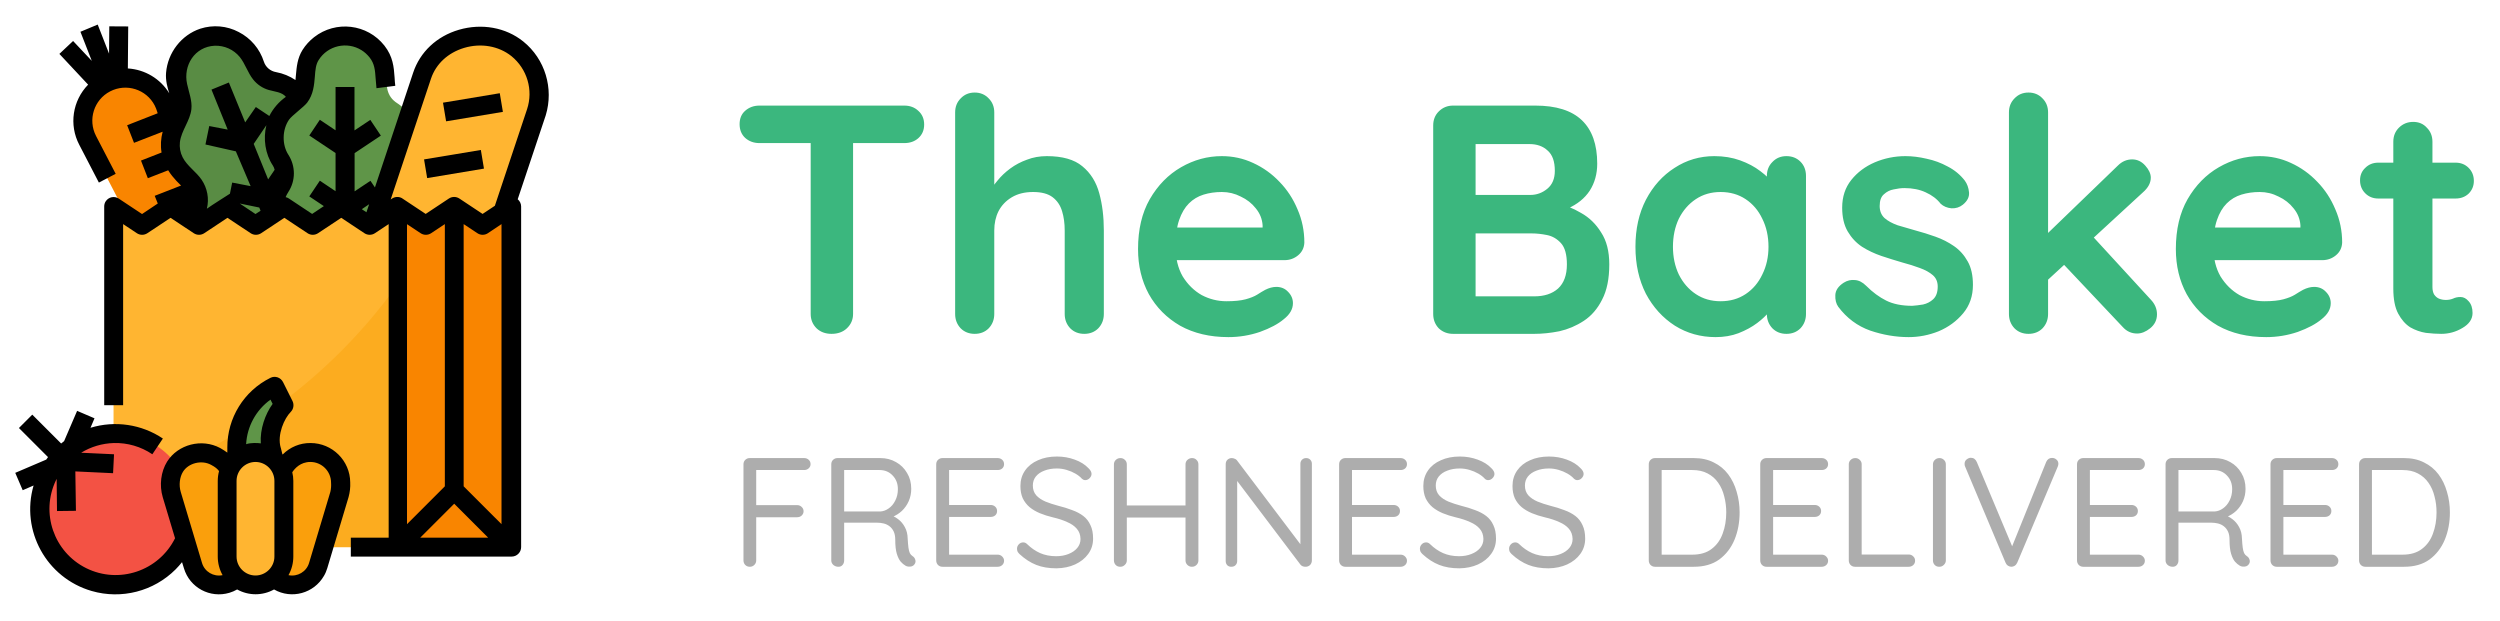 <svg width="161" height="40" viewBox="0 0 161 40" fill="none" xmlns="http://www.w3.org/2000/svg">
<path d="M13.284 21.127C12.637 21.379 11.905 21.105 11.586 20.488L5.644 9.046C4.951 7.691 5.477 6.038 6.832 5.345C6.916 5.306 6.992 5.268 7.076 5.23C8.607 4.613 10.291 5.512 10.717 7.066L10.725 7.089L14.099 19.512C14.274 20.175 13.924 20.876 13.284 21.127Z" fill="#F98500"/>
<path d="M12.964 15.361L11.281 16.024C10.969 16.138 10.618 15.986 10.489 15.673C10.367 15.361 10.519 15.003 10.832 14.881L12.637 14.173L12.964 15.361Z" fill="#FA6D00"/>
<path d="M13.619 17.745L12.172 18.286C11.86 18.393 11.517 18.248 11.38 17.936C11.258 17.623 11.41 17.265 11.73 17.143L13.299 16.557L13.619 17.745Z" fill="#FA6D00"/>
<path d="M20.452 9.938C19.942 9.587 19.683 8.97 19.797 8.353C20.079 6.936 19.165 5.558 17.74 5.268C17.725 5.268 17.702 5.261 17.687 5.261C17.1 5.162 16.613 4.743 16.43 4.171C16.384 4.034 16.331 3.897 16.27 3.768C15.623 2.473 14.053 1.947 12.758 2.595C11.532 3.204 10.984 4.659 11.502 5.923C11.768 6.578 11.898 7.172 11.448 7.805C10.61 8.985 10.892 10.623 12.073 11.453C12.081 11.461 12.096 11.469 12.103 11.476C12.614 11.834 12.857 12.459 12.736 13.068C12.461 14.485 13.391 15.864 14.815 16.138C16.095 16.382 17.352 15.658 17.786 14.432C19.081 15.079 20.65 14.546 21.297 13.259C21.876 12.093 21.518 10.684 20.452 9.938Z" fill="#598C44"/>
<path d="M26.393 12.032C26.051 11.514 26.043 10.844 26.378 10.319C27.178 9.115 26.843 7.485 25.639 6.685C25.624 6.677 25.609 6.662 25.594 6.655C24.847 6.182 24.901 5.512 24.84 4.743C24.733 3.303 23.468 2.221 22.029 2.328C20.665 2.435 19.607 3.57 19.607 4.941C19.607 5.649 19.5 6.243 18.852 6.662C17.634 7.439 17.276 9.062 18.06 10.28C18.068 10.288 18.076 10.303 18.083 10.311C18.418 10.836 18.418 11.507 18.068 12.025C17.283 13.236 17.626 14.858 18.837 15.65C19.927 16.359 21.374 16.161 22.227 15.186C23.187 16.267 24.84 16.374 25.921 15.422C26.896 14.569 27.094 13.122 26.393 12.032Z" fill="#5F9548"/>
<path d="M30.469 19.391L23.156 16.953L27.186 4.872C27.673 3.417 29.159 2.29 30.705 2.328C31.665 2.351 32.563 2.534 33.318 3.143C34.536 4.118 35.016 5.748 34.521 7.226L30.469 19.391Z" fill="#FFB531"/>
<path d="M25.594 13.297V35.234H7.312V13.297L9.141 14.516L10.969 13.297L12.797 14.516L14.625 13.297L16.453 14.516L18.281 13.297L20.109 14.516L21.938 13.297L23.766 14.516L25.594 13.297Z" fill="#FFB531"/>
<path d="M25.594 18.347V35.234H7.312V31.54C14.023 29.285 20.673 25.18 25.594 18.347Z" fill="#FCAC1F"/>
<path d="M32.906 13.297V35.234H25.594V13.297L27.422 14.516L29.25 13.297L31.078 14.516L32.906 13.297Z" fill="#F98500"/>
<path d="M7.427 37.672C10.119 37.672 12.302 35.489 12.302 32.797C12.302 30.105 10.119 27.922 7.427 27.922C4.734 27.922 2.552 30.105 2.552 32.797C2.552 35.489 4.734 37.672 7.427 37.672Z" fill="#F35244"/>
<path d="M17.672 24.875L18.281 26.094C17.527 26.848 17.223 27.945 17.481 28.988L17.672 29.75H15.234V28.821C15.234 27.152 16.179 25.622 17.672 24.875Z" fill="#5F9548"/>
<path d="M14.099 37.672C13.33 37.672 12.644 37.169 12.423 36.43L11.052 31.852C10.671 30.58 11.509 29.141 12.919 29.141C13.604 29.141 14.236 29.499 14.587 30.085L15.844 32.188V35.928C15.844 36.887 15.059 37.672 14.099 37.672Z" fill="#FA9F0C"/>
<path d="M18.807 37.672C19.576 37.672 20.262 37.169 20.483 36.43L21.854 31.852C22.242 30.565 21.389 29.141 19.988 29.141C19.302 29.141 18.67 29.499 18.319 30.085L17.062 32.188V35.928C17.062 36.887 17.847 37.672 18.807 37.672Z" fill="#FA9F0C"/>
<path d="M16.453 29.141C17.466 29.141 18.281 29.956 18.281 30.969V35.844C18.281 36.857 17.466 37.672 16.453 37.672C15.44 37.672 14.625 36.857 14.625 35.844V30.969C14.625 29.956 15.44 29.141 16.453 29.141Z" fill="#FFB531"/>
<path d="M33.698 2.671C32.571 1.764 31.025 1.49 29.555 1.917C28.123 2.336 27.049 3.349 26.607 4.682L24.146 12.07L23.857 11.644L22.836 12.322V9.861L24.527 8.734L23.849 7.721L22.829 8.399V5.603H21.61V8.391L20.597 7.713L19.919 8.726L21.61 9.854V12.314L20.597 11.636L19.919 12.649L20.856 13.274L20.102 13.777L18.609 12.786C18.54 12.741 18.472 12.71 18.395 12.695C18.441 12.581 18.502 12.466 18.571 12.36C19.043 11.636 19.043 10.707 18.578 9.976C18.152 9.328 18.167 8.361 18.609 7.713C18.799 7.439 19.576 6.883 19.782 6.609C20.186 6.076 20.231 5.466 20.277 4.933C20.307 4.514 20.338 4.149 20.521 3.867C21.107 2.93 22.349 2.648 23.286 3.234C23.484 3.356 23.651 3.516 23.796 3.692C24.123 4.103 24.154 4.514 24.192 5.07C24.207 5.261 24.223 5.466 24.245 5.68L25.456 5.527C25.434 5.344 25.419 5.162 25.411 4.986C25.365 4.324 25.312 3.646 24.756 2.937C23.651 1.536 21.625 1.3 20.224 2.397C19.934 2.625 19.683 2.899 19.485 3.212C19.149 3.745 19.104 4.324 19.058 4.826C19.05 4.941 19.043 5.047 19.028 5.154C18.654 4.903 18.228 4.727 17.778 4.644C17.413 4.583 17.108 4.324 16.994 3.973C16.727 3.143 16.148 2.458 15.371 2.061C14.61 1.658 13.719 1.582 12.896 1.848C11.685 2.252 10.801 3.387 10.694 4.689C10.656 5.184 10.778 5.619 10.9 6.007C10.329 5.07 9.331 4.476 8.234 4.408L8.257 1.703L7.038 1.696L7.023 3.455L6.292 1.582L5.18 2.046L5.911 3.92L4.707 2.64L3.824 3.471L5.675 5.451C4.669 6.487 4.433 8.041 5.103 9.321L6.368 11.758L7.45 11.194L6.185 8.757C5.644 7.713 6.048 6.426 7.091 5.885C8.135 5.344 9.422 5.748 9.963 6.792C10.032 6.929 10.085 7.066 10.131 7.218L10.154 7.294L8.188 8.064L8.63 9.199L10.473 8.483V8.49C10.359 8.925 10.329 9.374 10.405 9.823L9.08 10.341L9.521 11.476L10.832 10.966C11.136 11.476 11.662 11.948 11.662 11.948L9.963 12.611L10.161 13.106L9.148 13.784L7.655 12.794C7.373 12.604 7 12.68 6.81 12.962C6.741 13.061 6.711 13.182 6.711 13.297V26.094H7.929V14.432L8.813 15.018C9.019 15.155 9.285 15.155 9.491 15.018L10.984 14.028L12.477 15.018C12.682 15.155 12.949 15.155 13.155 15.018L14.648 14.028L16.141 15.018C16.346 15.155 16.613 15.155 16.819 15.018L18.312 14.028L19.805 15.018C20.01 15.155 20.277 15.155 20.483 15.018L21.976 14.028L23.468 15.018C23.674 15.155 23.941 15.155 24.146 15.018L25.03 14.432V34.625H22.593V35.844H32.952C33.287 35.844 33.561 35.569 33.561 35.234V13.297C33.561 13.114 33.477 12.946 33.34 12.832L35.146 7.424C35.671 5.702 35.108 3.806 33.698 2.671ZM17.573 10.661C17.626 10.745 17.664 10.836 17.687 10.935L17.268 11.552L16.339 9.267L17.154 8.064C16.941 8.94 17.078 9.915 17.573 10.661ZM13.322 13.441C13.482 12.794 13.353 12.116 12.98 11.568C12.622 11.05 12.05 10.692 11.761 10.128C11.608 9.831 11.548 9.488 11.586 9.153C11.677 8.407 12.241 7.782 12.325 7.035C12.386 6.487 12.165 5.954 12.05 5.413C11.784 4.217 12.538 3.006 13.825 2.945C14.45 2.922 15.044 3.189 15.44 3.669C15.79 4.103 15.95 4.674 16.301 5.116C16.56 5.443 16.91 5.68 17.306 5.794C17.695 5.908 18.152 5.923 18.411 6.236C17.961 6.556 17.596 6.975 17.344 7.47L16.476 6.891L15.79 7.881L14.739 5.314L13.619 5.771L14.663 8.346L13.475 8.117L13.231 9.305L15.189 9.747L16.141 11.987L14.952 11.758L14.808 12.474C14.8 12.482 13.635 13.213 13.322 13.441ZM15.44 13.106L16.697 13.365L16.781 13.571L16.453 13.784L15.44 13.106ZM23.301 13.472L23.773 13.152L23.598 13.67L23.301 13.472ZM26.203 14.432L27.087 15.018C27.292 15.155 27.559 15.155 27.765 15.018L28.648 14.432V31.319L26.211 33.757V14.432H26.203ZM32.297 14.432V33.757L29.859 31.319V14.432L30.743 15.018C30.948 15.155 31.215 15.155 31.421 15.018L32.297 14.432ZM29.25 32.439L31.436 34.625H27.064L29.25 32.439ZM33.942 7.035L31.87 13.251L31.078 13.777L29.585 12.786C29.379 12.649 29.113 12.649 28.907 12.786L27.414 13.777C27.414 13.777 25.891 12.764 25.875 12.756C25.677 12.649 25.434 12.665 25.251 12.786L25.16 12.847L27.757 5.063C28.077 4.11 28.854 3.394 29.897 3.082C30.979 2.762 32.114 2.96 32.937 3.615C33.95 4.438 34.353 5.801 33.942 7.035Z" fill="black"/>
<path d="M28.529 6.612L32.186 6.003L32.386 7.205L28.729 7.813L28.529 6.612Z" fill="black"/>
<path d="M27.309 10.266L30.967 9.658L31.167 10.859L27.509 11.468L27.309 10.266Z" fill="black"/>
<path d="M19.995 28.531C19.325 28.524 18.677 28.79 18.205 29.27C18.197 29.262 18.19 29.255 18.182 29.24L18.083 28.836C18.083 28.828 18.083 28.828 18.075 28.821C17.839 27.99 18.311 26.939 18.723 26.528C18.906 26.345 18.951 26.056 18.837 25.827L18.228 24.608C18.075 24.304 17.71 24.182 17.413 24.334C15.706 25.18 14.632 26.924 14.64 28.821V29.148C14.495 29.042 14.335 28.942 14.175 28.851C12.995 28.219 11.464 28.615 10.763 29.727C10.359 30.375 10.252 31.25 10.481 32.02L11.273 34.663C10.222 36.773 7.663 37.634 5.553 36.59C3.466 35.554 2.597 33.033 3.603 30.931C3.618 30.9 3.633 30.87 3.648 30.839L3.671 32.911L4.89 32.896L4.852 30.359L7.282 30.474L7.343 29.255L5.225 29.156C5.857 28.767 6.589 28.554 7.328 28.531C8.211 28.508 9.079 28.76 9.811 29.255L10.489 28.242C9.118 27.32 7.404 27.069 5.827 27.549L6.086 26.939L4.966 26.459L4.128 28.409C4.067 28.455 3.999 28.508 3.938 28.562L2.079 26.703L1.219 27.564L3.092 29.438C3.054 29.491 3.016 29.544 2.978 29.598L0.982 30.451L1.462 31.57L2.163 31.266C1.318 34.175 2.993 37.215 5.903 38.06C7.823 38.616 9.895 38.083 11.311 36.666C11.456 36.522 11.593 36.362 11.723 36.202L11.845 36.598C12.218 37.847 13.528 38.548 14.777 38.175C14.952 38.121 15.112 38.053 15.272 37.961C16.011 38.373 16.91 38.373 17.649 37.961C18.776 38.609 20.216 38.213 20.863 37.085C20.955 36.933 21.023 36.765 21.077 36.59L22.448 32.012C22.531 31.708 22.57 31.388 22.554 31.068C22.547 29.674 21.404 28.531 19.995 28.531ZM17.42 25.736L17.557 26.01C17.078 26.673 16.735 27.64 16.796 28.554C16.62 28.524 16.141 28.501 15.851 28.607C15.912 27.457 16.491 26.406 17.42 25.736ZM13.01 36.255L11.639 31.677C11.509 31.243 11.57 30.725 11.784 30.382C12.134 29.819 12.979 29.605 13.589 29.933C13.878 30.085 13.993 30.192 14.107 30.337C14.053 30.542 14.023 30.755 14.023 30.969V35.844C14.023 36.263 14.13 36.674 14.335 37.04C13.749 37.161 13.178 36.819 13.01 36.255ZM15.234 35.844V30.969C15.234 30.298 15.783 29.75 16.453 29.75C17.123 29.75 17.672 30.298 17.672 30.969V35.844C17.672 36.514 17.123 37.062 16.453 37.062C15.783 37.062 15.234 36.514 15.234 35.844ZM21.275 31.677L19.904 36.255C19.736 36.819 19.157 37.161 18.578 37.04C18.784 36.674 18.89 36.263 18.89 35.844V30.969C18.89 30.778 18.868 30.596 18.822 30.413C18.982 30.169 19.348 29.75 19.987 29.75C20.726 29.75 21.32 30.352 21.32 31.083C21.335 31.281 21.32 31.487 21.275 31.677Z" fill="black"/>
<path d="M53.552 21.5C53.16 21.5 52.838 21.381 52.586 21.143C52.334 20.891 52.208 20.583 52.208 20.219V8.039H54.938V20.219C54.938 20.583 54.805 20.891 54.539 21.143C54.287 21.381 53.958 21.5 53.552 21.5ZM48.911 9.215C48.547 9.215 48.239 9.103 47.987 8.879C47.749 8.655 47.63 8.361 47.63 7.997C47.63 7.633 47.749 7.346 47.987 7.136C48.239 6.912 48.547 6.8 48.911 6.8H58.235C58.599 6.8 58.9 6.912 59.138 7.136C59.39 7.36 59.516 7.654 59.516 8.018C59.516 8.382 59.39 8.676 59.138 8.9C58.9 9.11 58.599 9.215 58.235 9.215H48.911ZM67.412 10.055C68.419 10.055 69.183 10.272 69.701 10.706C70.233 11.14 70.597 11.721 70.793 12.449C70.989 13.163 71.087 13.961 71.087 14.843V20.219C71.087 20.583 70.968 20.891 70.73 21.143C70.492 21.381 70.191 21.5 69.826 21.5C69.463 21.5 69.162 21.381 68.924 21.143C68.686 20.891 68.567 20.583 68.567 20.219V14.843C68.567 14.381 68.51 13.968 68.398 13.604C68.287 13.226 68.084 12.925 67.79 12.701C67.496 12.477 67.076 12.365 66.529 12.365C65.998 12.365 65.543 12.477 65.165 12.701C64.787 12.925 64.499 13.226 64.303 13.604C64.121 13.968 64.031 14.381 64.031 14.843V20.219C64.031 20.583 63.911 20.891 63.673 21.143C63.435 21.381 63.135 21.5 62.77 21.5C62.407 21.5 62.105 21.381 61.867 21.143C61.63 20.891 61.511 20.583 61.511 20.219V7.241C61.511 6.877 61.63 6.576 61.867 6.338C62.105 6.086 62.407 5.96 62.77 5.96C63.135 5.96 63.435 6.086 63.673 6.338C63.911 6.576 64.031 6.877 64.031 7.241V12.449L63.715 12.386C63.842 12.148 64.016 11.896 64.24 11.63C64.465 11.35 64.737 11.091 65.059 10.853C65.382 10.615 65.739 10.426 66.13 10.286C66.522 10.132 66.95 10.055 67.412 10.055ZM79.107 21.71C77.917 21.71 76.881 21.465 75.999 20.975C75.131 20.471 74.459 19.792 73.983 18.938C73.521 18.084 73.29 17.118 73.29 16.04C73.29 14.78 73.542 13.709 74.046 12.827C74.564 11.931 75.236 11.245 76.062 10.769C76.888 10.293 77.763 10.055 78.687 10.055C79.401 10.055 80.073 10.202 80.703 10.496C81.347 10.79 81.914 11.196 82.404 11.714C82.894 12.218 83.279 12.806 83.559 13.478C83.853 14.15 84 14.864 84 15.62C83.986 15.956 83.853 16.229 83.601 16.439C83.349 16.649 83.055 16.754 82.719 16.754H74.697L74.067 14.654H81.774L81.312 15.074V14.507C81.284 14.101 81.137 13.737 80.871 13.415C80.619 13.093 80.297 12.841 79.905 12.659C79.527 12.463 79.121 12.365 78.687 12.365C78.267 12.365 77.875 12.421 77.511 12.533C77.147 12.645 76.832 12.834 76.566 13.1C76.3 13.366 76.09 13.723 75.936 14.171C75.782 14.619 75.705 15.186 75.705 15.872C75.705 16.628 75.859 17.272 76.167 17.804C76.489 18.322 76.895 18.721 77.385 19.001C77.889 19.267 78.421 19.4 78.981 19.4C79.499 19.4 79.912 19.358 80.22 19.274C80.528 19.19 80.773 19.092 80.955 18.98C81.151 18.854 81.326 18.749 81.48 18.665C81.732 18.539 81.97 18.476 82.194 18.476C82.502 18.476 82.754 18.581 82.95 18.791C83.16 19.001 83.265 19.246 83.265 19.526C83.265 19.904 83.069 20.247 82.677 20.555C82.313 20.863 81.802 21.136 81.144 21.374C80.486 21.598 79.807 21.71 79.107 21.71ZM98.871 6.8C100.215 6.8 101.216 7.115 101.874 7.745C102.532 8.375 102.861 9.306 102.861 10.538C102.861 11.196 102.7 11.777 102.378 12.281C102.056 12.771 101.58 13.156 100.95 13.436C100.32 13.702 99.543 13.835 98.619 13.835L98.703 12.89C99.137 12.89 99.634 12.953 100.194 13.079C100.754 13.191 101.293 13.401 101.811 13.709C102.343 14.003 102.777 14.423 103.113 14.969C103.463 15.501 103.638 16.187 103.638 17.027C103.638 17.951 103.484 18.707 103.176 19.295C102.882 19.883 102.49 20.338 102 20.66C101.51 20.982 100.985 21.206 100.425 21.332C99.865 21.444 99.326 21.5 98.808 21.5H93.579C93.215 21.5 92.907 21.381 92.655 21.143C92.417 20.891 92.298 20.583 92.298 20.219V8.081C92.298 7.717 92.417 7.416 92.655 7.178C92.907 6.926 93.215 6.8 93.579 6.8H98.871ZM98.493 9.278H94.755L95.028 8.942V12.743L94.776 12.554H98.556C98.962 12.554 99.326 12.421 99.648 12.155C99.97 11.889 100.131 11.504 100.131 11C100.131 10.398 99.977 9.964 99.669 9.698C99.375 9.418 98.983 9.278 98.493 9.278ZM98.661 15.032H94.839L95.028 14.864V19.295L94.818 19.085H98.808C99.452 19.085 99.963 18.917 100.341 18.581C100.719 18.231 100.908 17.713 100.908 17.027C100.908 16.397 100.782 15.942 100.53 15.662C100.278 15.382 99.977 15.207 99.627 15.137C99.277 15.067 98.955 15.032 98.661 15.032ZM115.046 10.055C115.41 10.055 115.711 10.174 115.949 10.412C116.187 10.65 116.306 10.958 116.306 11.336V20.219C116.306 20.583 116.187 20.891 115.949 21.143C115.711 21.381 115.41 21.5 115.046 21.5C114.682 21.5 114.381 21.381 114.143 21.143C113.905 20.891 113.786 20.583 113.786 20.219V19.19L114.248 19.379C114.248 19.561 114.15 19.785 113.954 20.051C113.758 20.303 113.492 20.555 113.156 20.807C112.82 21.059 112.421 21.276 111.959 21.458C111.511 21.626 111.021 21.71 110.489 21.71C109.523 21.71 108.648 21.465 107.864 20.975C107.08 20.471 106.457 19.785 105.995 18.917C105.547 18.035 105.323 17.027 105.323 15.893C105.323 14.745 105.547 13.737 105.995 12.869C106.457 11.987 107.073 11.301 107.843 10.811C108.613 10.307 109.467 10.055 110.405 10.055C111.007 10.055 111.56 10.146 112.064 10.328C112.568 10.51 113.002 10.741 113.366 11.021C113.744 11.301 114.031 11.588 114.227 11.882C114.437 12.162 114.542 12.4 114.542 12.596L113.786 12.869V11.336C113.786 10.972 113.905 10.671 114.143 10.433C114.381 10.181 114.682 10.055 115.046 10.055ZM110.804 19.4C111.42 19.4 111.959 19.246 112.421 18.938C112.883 18.63 113.24 18.21 113.492 17.678C113.758 17.146 113.891 16.551 113.891 15.893C113.891 15.221 113.758 14.619 113.492 14.087C113.24 13.555 112.883 13.135 112.421 12.827C111.959 12.519 111.42 12.365 110.804 12.365C110.202 12.365 109.67 12.519 109.208 12.827C108.746 13.135 108.382 13.555 108.116 14.087C107.864 14.619 107.738 15.221 107.738 15.893C107.738 16.551 107.864 17.146 108.116 17.678C108.382 18.21 108.746 18.63 109.208 18.938C109.67 19.246 110.202 19.4 110.804 19.4ZM118.384 19.757C118.244 19.561 118.181 19.309 118.195 19.001C118.209 18.693 118.391 18.427 118.741 18.203C118.965 18.063 119.203 18.007 119.455 18.035C119.707 18.049 119.952 18.175 120.19 18.413C120.596 18.819 121.023 19.134 121.471 19.358C121.919 19.582 122.479 19.694 123.151 19.694C123.361 19.68 123.592 19.652 123.844 19.61C124.096 19.554 124.313 19.442 124.495 19.274C124.691 19.092 124.789 18.819 124.789 18.455C124.789 18.147 124.684 17.902 124.474 17.72C124.264 17.538 123.984 17.384 123.634 17.258C123.298 17.132 122.92 17.013 122.5 16.901C122.066 16.775 121.618 16.635 121.156 16.481C120.708 16.327 120.295 16.131 119.917 15.893C119.539 15.641 119.231 15.312 118.993 14.906C118.755 14.5 118.636 13.989 118.636 13.373C118.636 12.673 118.832 12.078 119.224 11.588C119.616 11.098 120.12 10.72 120.736 10.454C121.366 10.188 122.024 10.055 122.71 10.055C123.144 10.055 123.599 10.111 124.075 10.223C124.551 10.321 125.006 10.489 125.44 10.727C125.874 10.951 126.238 11.252 126.532 11.63C126.686 11.84 126.777 12.092 126.805 12.386C126.833 12.68 126.7 12.946 126.406 13.184C126.196 13.352 125.951 13.429 125.671 13.415C125.391 13.387 125.16 13.289 124.978 13.121C124.74 12.813 124.418 12.568 124.012 12.386C123.62 12.204 123.165 12.113 122.647 12.113C122.437 12.113 122.206 12.141 121.954 12.197C121.716 12.239 121.506 12.344 121.324 12.512C121.142 12.666 121.051 12.918 121.051 13.268C121.051 13.59 121.156 13.849 121.366 14.045C121.576 14.227 121.856 14.381 122.206 14.507C122.57 14.619 122.955 14.731 123.361 14.843C123.781 14.955 124.208 15.088 124.642 15.242C125.076 15.396 125.475 15.599 125.839 15.851C126.203 16.103 126.497 16.432 126.721 16.838C126.945 17.23 127.057 17.734 127.057 18.35C127.057 19.064 126.847 19.673 126.427 20.177C126.007 20.681 125.482 21.066 124.852 21.332C124.222 21.584 123.578 21.71 122.92 21.71C122.094 21.71 121.268 21.57 120.442 21.29C119.616 20.996 118.93 20.485 118.384 19.757ZM130.636 21.5C130.272 21.5 129.971 21.381 129.733 21.143C129.495 20.891 129.376 20.583 129.376 20.219V7.241C129.376 6.877 129.495 6.576 129.733 6.338C129.971 6.086 130.272 5.96 130.636 5.96C131 5.96 131.301 6.086 131.539 6.338C131.777 6.576 131.896 6.877 131.896 7.241V20.219C131.896 20.583 131.777 20.891 131.539 21.143C131.301 21.381 131 21.5 130.636 21.5ZM137.314 10.265C137.636 10.265 137.916 10.398 138.154 10.664C138.392 10.93 138.511 11.189 138.511 11.441C138.511 11.777 138.343 12.092 138.007 12.386L131.686 18.203L131.581 15.305L136.39 10.664C136.656 10.398 136.964 10.265 137.314 10.265ZM137.629 21.479C137.265 21.479 136.957 21.339 136.705 21.059L132.82 16.943L134.731 15.179L138.511 19.295C138.777 19.575 138.91 19.89 138.91 20.24C138.91 20.604 138.763 20.905 138.469 21.143C138.189 21.367 137.909 21.479 137.629 21.479ZM145.942 21.71C144.752 21.71 143.716 21.465 142.834 20.975C141.966 20.471 141.294 19.792 140.818 18.938C140.356 18.084 140.125 17.118 140.125 16.04C140.125 14.78 140.377 13.709 140.881 12.827C141.399 11.931 142.071 11.245 142.897 10.769C143.723 10.293 144.598 10.055 145.522 10.055C146.236 10.055 146.908 10.202 147.538 10.496C148.182 10.79 148.749 11.196 149.239 11.714C149.729 12.218 150.114 12.806 150.394 13.478C150.688 14.15 150.835 14.864 150.835 15.62C150.821 15.956 150.688 16.229 150.436 16.439C150.184 16.649 149.89 16.754 149.554 16.754H141.532L140.902 14.654H148.609L148.147 15.074V14.507C148.119 14.101 147.972 13.737 147.706 13.415C147.454 13.093 147.132 12.841 146.74 12.659C146.362 12.463 145.956 12.365 145.522 12.365C145.102 12.365 144.71 12.421 144.346 12.533C143.982 12.645 143.667 12.834 143.401 13.1C143.135 13.366 142.925 13.723 142.771 14.171C142.617 14.619 142.54 15.186 142.54 15.872C142.54 16.628 142.694 17.272 143.002 17.804C143.324 18.322 143.73 18.721 144.22 19.001C144.724 19.267 145.256 19.4 145.816 19.4C146.334 19.4 146.747 19.358 147.055 19.274C147.363 19.19 147.608 19.092 147.79 18.98C147.986 18.854 148.161 18.749 148.315 18.665C148.567 18.539 148.805 18.476 149.029 18.476C149.337 18.476 149.589 18.581 149.785 18.791C149.995 19.001 150.1 19.246 150.1 19.526C150.1 19.904 149.904 20.247 149.512 20.555C149.148 20.863 148.637 21.136 147.979 21.374C147.321 21.598 146.642 21.71 145.942 21.71ZM153.163 10.475H158.14C158.476 10.475 158.756 10.587 158.98 10.811C159.204 11.035 159.316 11.315 159.316 11.651C159.316 11.973 159.204 12.246 158.98 12.47C158.756 12.68 158.476 12.785 158.14 12.785H153.163C152.827 12.785 152.547 12.673 152.323 12.449C152.099 12.225 151.987 11.945 151.987 11.609C151.987 11.287 152.099 11.021 152.323 10.811C152.547 10.587 152.827 10.475 153.163 10.475ZM155.41 7.85C155.774 7.85 156.068 7.976 156.292 8.228C156.53 8.466 156.649 8.767 156.649 9.131V18.476C156.649 18.672 156.684 18.833 156.754 18.959C156.838 19.085 156.943 19.176 157.069 19.232C157.209 19.288 157.356 19.316 157.51 19.316C157.678 19.316 157.832 19.288 157.972 19.232C158.112 19.162 158.273 19.127 158.455 19.127C158.651 19.127 158.826 19.218 158.98 19.4C159.148 19.582 159.232 19.834 159.232 20.156C159.232 20.548 159.015 20.87 158.581 21.122C158.161 21.374 157.706 21.5 157.216 21.5C156.922 21.5 156.593 21.479 156.229 21.437C155.879 21.381 155.543 21.262 155.221 21.08C154.913 20.884 154.654 20.59 154.444 20.198C154.234 19.806 154.129 19.267 154.129 18.581V9.131C154.129 8.767 154.248 8.466 154.486 8.228C154.738 7.976 155.046 7.85 155.41 7.85Z" fill="#3BB77E"/>
<path d="M48.29 36.5C48.17 36.5 48.07 36.46 47.99 36.38C47.917 36.3 47.88 36.203 47.88 36.09V29.9C47.88 29.787 47.917 29.693 47.99 29.62C48.07 29.54 48.167 29.5 48.28 29.5H51.79C51.903 29.5 52 29.537 52.08 29.61C52.16 29.683 52.2 29.777 52.2 29.89C52.2 29.997 52.16 30.087 52.08 30.16C52 30.233 51.903 30.27 51.79 30.27H48.64L48.7 30.19V32.64L48.65 32.53H51.34C51.453 32.53 51.55 32.57 51.63 32.65C51.71 32.723 51.75 32.817 51.75 32.93C51.75 33.03 51.71 33.12 51.63 33.2C51.55 33.273 51.453 33.31 51.34 33.31H48.63L48.7 33.22V36.09C48.7 36.203 48.66 36.3 48.58 36.38C48.5 36.46 48.403 36.5 48.29 36.5ZM53.994 36.5C53.868 36.5 53.758 36.46 53.664 36.38C53.578 36.3 53.534 36.203 53.534 36.09V29.9C53.534 29.787 53.571 29.693 53.644 29.62C53.724 29.54 53.821 29.5 53.934 29.5H56.694C57.068 29.5 57.404 29.587 57.704 29.76C58.004 29.927 58.241 30.16 58.414 30.46C58.594 30.753 58.684 31.093 58.684 31.48C58.684 31.76 58.631 32.023 58.524 32.27C58.418 32.51 58.271 32.72 58.084 32.9C57.898 33.073 57.684 33.207 57.444 33.3L57.224 33.14C57.451 33.193 57.654 33.29 57.834 33.43C58.014 33.563 58.161 33.737 58.274 33.95C58.388 34.157 58.448 34.4 58.454 34.68C58.468 34.927 58.484 35.123 58.504 35.27C58.524 35.417 58.554 35.533 58.594 35.62C58.634 35.7 58.691 35.763 58.764 35.81C58.858 35.87 58.918 35.95 58.944 36.05C58.978 36.15 58.961 36.247 58.894 36.34C58.854 36.4 58.798 36.443 58.724 36.47C58.651 36.49 58.578 36.497 58.504 36.49C58.431 36.483 58.368 36.463 58.314 36.43C58.208 36.37 58.104 36.283 58.004 36.17C57.904 36.05 57.821 35.88 57.754 35.66C57.688 35.44 57.654 35.14 57.654 34.76C57.654 34.547 57.621 34.37 57.554 34.23C57.488 34.09 57.398 33.977 57.284 33.89C57.171 33.803 57.044 33.743 56.904 33.71C56.764 33.677 56.621 33.66 56.474 33.66H54.244L54.364 33.48V36.09C54.364 36.203 54.331 36.3 54.264 36.38C54.198 36.46 54.108 36.5 53.994 36.5ZM54.244 32.94H56.694C56.888 32.927 57.068 32.86 57.234 32.74C57.408 32.62 57.548 32.453 57.654 32.24C57.768 32.02 57.824 31.773 57.824 31.5C57.824 31.147 57.711 30.853 57.484 30.62C57.264 30.387 56.984 30.27 56.644 30.27H54.284L54.364 30.08V33.12L54.244 32.94ZM60.692 29.5H64.252C64.365 29.5 64.462 29.537 64.542 29.61C64.622 29.683 64.662 29.777 64.662 29.89C64.662 30.003 64.622 30.097 64.542 30.17C64.462 30.237 64.365 30.27 64.252 30.27H61.032L61.122 30.1V32.63L61.022 32.52H63.802C63.915 32.52 64.012 32.557 64.092 32.63C64.172 32.703 64.212 32.797 64.212 32.91C64.212 33.023 64.172 33.117 64.092 33.19C64.012 33.257 63.915 33.29 63.802 33.29H61.052L61.122 33.2V35.79L61.062 35.72H64.252C64.365 35.72 64.462 35.76 64.542 35.84C64.622 35.92 64.662 36.01 64.662 36.11C64.662 36.223 64.622 36.317 64.542 36.39C64.462 36.463 64.365 36.5 64.252 36.5H60.692C60.579 36.5 60.482 36.46 60.402 36.38C60.329 36.3 60.292 36.203 60.292 36.09V29.9C60.292 29.787 60.329 29.693 60.402 29.62C60.482 29.54 60.579 29.5 60.692 29.5ZM68.035 36.6C67.542 36.6 67.109 36.527 66.735 36.38C66.362 36.233 66.002 36 65.655 35.68C65.609 35.633 65.569 35.583 65.535 35.53C65.509 35.47 65.495 35.407 65.495 35.34C65.495 35.233 65.532 35.14 65.605 35.06C65.685 34.973 65.782 34.93 65.895 34.93C65.989 34.93 66.072 34.967 66.145 35.04C66.405 35.293 66.685 35.487 66.985 35.62C67.292 35.753 67.635 35.82 68.015 35.82C68.309 35.82 68.572 35.773 68.805 35.68C69.045 35.587 69.235 35.457 69.375 35.29C69.515 35.123 69.585 34.93 69.585 34.71C69.579 34.443 69.499 34.223 69.345 34.05C69.199 33.877 68.992 33.733 68.725 33.62C68.465 33.5 68.162 33.4 67.815 33.32C67.509 33.247 67.225 33.157 66.965 33.05C66.712 32.943 66.492 32.813 66.305 32.66C66.119 32.5 65.972 32.31 65.865 32.09C65.765 31.863 65.715 31.6 65.715 31.3C65.715 30.92 65.815 30.587 66.015 30.3C66.215 30.013 66.492 29.793 66.845 29.64C67.199 29.48 67.605 29.4 68.065 29.4C68.472 29.4 68.855 29.467 69.215 29.6C69.582 29.733 69.875 29.917 70.095 30.15C70.229 30.277 70.295 30.4 70.295 30.52C70.295 30.62 70.252 30.713 70.165 30.8C70.085 30.88 69.992 30.92 69.885 30.92C69.812 30.92 69.745 30.893 69.685 30.84C69.572 30.713 69.429 30.6 69.255 30.5C69.082 30.4 68.892 30.32 68.685 30.26C68.479 30.2 68.272 30.17 68.065 30.17C67.759 30.17 67.489 30.217 67.255 30.31C67.022 30.397 66.839 30.523 66.705 30.69C66.579 30.85 66.515 31.043 66.515 31.27C66.515 31.523 66.589 31.733 66.735 31.9C66.882 32.06 67.079 32.193 67.325 32.3C67.572 32.4 67.845 32.49 68.145 32.57C68.472 32.65 68.772 32.743 69.045 32.85C69.325 32.95 69.565 33.077 69.765 33.23C69.965 33.383 70.119 33.58 70.225 33.82C70.339 34.053 70.395 34.343 70.395 34.69C70.395 35.057 70.292 35.383 70.085 35.67C69.879 35.957 69.595 36.183 69.235 36.35C68.882 36.51 68.482 36.593 68.035 36.6ZM72.157 29.5C72.271 29.5 72.367 29.54 72.447 29.62C72.527 29.693 72.567 29.79 72.567 29.91V36.09C72.567 36.203 72.524 36.3 72.437 36.38C72.357 36.46 72.261 36.5 72.147 36.5C72.021 36.5 71.921 36.46 71.847 36.38C71.774 36.3 71.737 36.203 71.737 36.09V29.91C71.737 29.79 71.777 29.693 71.857 29.62C71.937 29.54 72.037 29.5 72.157 29.5ZM76.767 29.5C76.887 29.5 76.984 29.54 77.057 29.62C77.137 29.693 77.177 29.79 77.177 29.91V36.09C77.177 36.203 77.137 36.3 77.057 36.38C76.977 36.46 76.877 36.5 76.757 36.5C76.644 36.5 76.547 36.46 76.467 36.38C76.387 36.3 76.347 36.203 76.347 36.09V29.91C76.347 29.79 76.387 29.693 76.467 29.62C76.554 29.54 76.654 29.5 76.767 29.5ZM72.117 32.55H76.777L76.767 33.33H72.087L72.117 32.55ZM84.115 29.5C84.228 29.5 84.318 29.537 84.385 29.61C84.451 29.677 84.485 29.763 84.485 29.87V36.08C84.485 36.207 84.445 36.31 84.365 36.39C84.285 36.463 84.188 36.5 84.075 36.5C84.015 36.5 83.955 36.49 83.895 36.47C83.835 36.443 83.788 36.41 83.755 36.37L79.475 30.71L79.675 30.59V36.13C79.675 36.237 79.638 36.327 79.565 36.4C79.498 36.467 79.408 36.5 79.295 36.5C79.188 36.5 79.101 36.467 79.035 36.4C78.968 36.327 78.935 36.237 78.935 36.13V29.9C78.935 29.78 78.971 29.683 79.045 29.61C79.125 29.537 79.218 29.5 79.325 29.5C79.385 29.5 79.445 29.513 79.505 29.54C79.571 29.56 79.621 29.593 79.655 29.64L83.875 35.22L83.745 35.38V29.87C83.745 29.763 83.778 29.677 83.845 29.61C83.918 29.537 84.008 29.5 84.115 29.5ZM86.639 29.5H90.199C90.313 29.5 90.409 29.537 90.489 29.61C90.569 29.683 90.609 29.777 90.609 29.89C90.609 30.003 90.569 30.097 90.489 30.17C90.409 30.237 90.313 30.27 90.199 30.27H86.979L87.069 30.1V32.63L86.969 32.52H89.749C89.863 32.52 89.959 32.557 90.039 32.63C90.119 32.703 90.159 32.797 90.159 32.91C90.159 33.023 90.119 33.117 90.039 33.19C89.959 33.257 89.863 33.29 89.749 33.29H86.999L87.069 33.2V35.79L87.009 35.72H90.199C90.313 35.72 90.409 35.76 90.489 35.84C90.569 35.92 90.609 36.01 90.609 36.11C90.609 36.223 90.569 36.317 90.489 36.39C90.409 36.463 90.313 36.5 90.199 36.5H86.639C86.526 36.5 86.429 36.46 86.349 36.38C86.276 36.3 86.239 36.203 86.239 36.09V29.9C86.239 29.787 86.276 29.693 86.349 29.62C86.429 29.54 86.526 29.5 86.639 29.5ZM93.983 36.6C93.489 36.6 93.056 36.527 92.683 36.38C92.309 36.233 91.949 36 91.603 35.68C91.556 35.633 91.516 35.583 91.483 35.53C91.456 35.47 91.442 35.407 91.442 35.34C91.442 35.233 91.479 35.14 91.552 35.06C91.632 34.973 91.729 34.93 91.843 34.93C91.936 34.93 92.019 34.967 92.093 35.04C92.353 35.293 92.632 35.487 92.933 35.62C93.239 35.753 93.582 35.82 93.963 35.82C94.256 35.82 94.519 35.773 94.752 35.68C94.993 35.587 95.183 35.457 95.323 35.29C95.463 35.123 95.532 34.93 95.532 34.71C95.526 34.443 95.446 34.223 95.293 34.05C95.146 33.877 94.939 33.733 94.672 33.62C94.412 33.5 94.109 33.4 93.763 33.32C93.456 33.247 93.172 33.157 92.912 33.05C92.659 32.943 92.439 32.813 92.252 32.66C92.066 32.5 91.919 32.31 91.812 32.09C91.713 31.863 91.662 31.6 91.662 31.3C91.662 30.92 91.763 30.587 91.963 30.3C92.162 30.013 92.439 29.793 92.793 29.64C93.146 29.48 93.552 29.4 94.013 29.4C94.419 29.4 94.802 29.467 95.162 29.6C95.529 29.733 95.823 29.917 96.043 30.15C96.176 30.277 96.243 30.4 96.243 30.52C96.243 30.62 96.199 30.713 96.112 30.8C96.032 30.88 95.939 30.92 95.832 30.92C95.759 30.92 95.692 30.893 95.632 30.84C95.519 30.713 95.376 30.6 95.203 30.5C95.029 30.4 94.839 30.32 94.632 30.26C94.426 30.2 94.219 30.17 94.013 30.17C93.706 30.17 93.436 30.217 93.203 30.31C92.969 30.397 92.786 30.523 92.653 30.69C92.526 30.85 92.463 31.043 92.463 31.27C92.463 31.523 92.536 31.733 92.683 31.9C92.829 32.06 93.026 32.193 93.272 32.3C93.519 32.4 93.793 32.49 94.093 32.57C94.419 32.65 94.719 32.743 94.993 32.85C95.272 32.95 95.513 33.077 95.713 33.23C95.912 33.383 96.066 33.58 96.172 33.82C96.286 34.053 96.343 34.343 96.343 34.69C96.343 35.057 96.239 35.383 96.032 35.67C95.826 35.957 95.543 36.183 95.183 36.35C94.829 36.51 94.429 36.593 93.983 36.6ZM99.725 36.6C99.231 36.6 98.798 36.527 98.425 36.38C98.051 36.233 97.691 36 97.345 35.68C97.298 35.633 97.258 35.583 97.225 35.53C97.198 35.47 97.185 35.407 97.185 35.34C97.185 35.233 97.221 35.14 97.295 35.06C97.375 34.973 97.471 34.93 97.585 34.93C97.678 34.93 97.761 34.967 97.835 35.04C98.095 35.293 98.375 35.487 98.675 35.62C98.981 35.753 99.325 35.82 99.705 35.82C99.998 35.82 100.261 35.773 100.495 35.68C100.735 35.587 100.925 35.457 101.065 35.29C101.205 35.123 101.275 34.93 101.275 34.71C101.268 34.443 101.188 34.223 101.035 34.05C100.888 33.877 100.681 33.733 100.415 33.62C100.155 33.5 99.851 33.4 99.505 33.32C99.198 33.247 98.915 33.157 98.655 33.05C98.401 32.943 98.181 32.813 97.995 32.66C97.808 32.5 97.661 32.31 97.555 32.09C97.455 31.863 97.405 31.6 97.405 31.3C97.405 30.92 97.505 30.587 97.705 30.3C97.905 30.013 98.181 29.793 98.535 29.64C98.888 29.48 99.295 29.4 99.755 29.4C100.161 29.4 100.545 29.467 100.905 29.6C101.271 29.733 101.565 29.917 101.785 30.15C101.918 30.277 101.985 30.4 101.985 30.52C101.985 30.62 101.941 30.713 101.855 30.8C101.775 30.88 101.681 30.92 101.575 30.92C101.501 30.92 101.435 30.893 101.375 30.84C101.261 30.713 101.118 30.6 100.945 30.5C100.771 30.4 100.581 30.32 100.375 30.26C100.168 30.2 99.961 30.17 99.755 30.17C99.448 30.17 99.178 30.217 98.945 30.31C98.711 30.397 98.528 30.523 98.395 30.69C98.268 30.85 98.205 31.043 98.205 31.27C98.205 31.523 98.278 31.733 98.425 31.9C98.571 32.06 98.768 32.193 99.015 32.3C99.261 32.4 99.535 32.49 99.835 32.57C100.161 32.65 100.461 32.743 100.735 32.85C101.015 32.95 101.255 33.077 101.455 33.23C101.655 33.383 101.808 33.58 101.915 33.82C102.028 34.053 102.085 34.343 102.085 34.69C102.085 35.057 101.981 35.383 101.775 35.67C101.568 35.957 101.285 36.183 100.925 36.35C100.571 36.51 100.171 36.593 99.725 36.6ZM109.081 29.5C109.567 29.5 109.994 29.593 110.361 29.78C110.734 29.96 111.044 30.213 111.291 30.54C111.537 30.867 111.721 31.243 111.841 31.67C111.967 32.09 112.031 32.533 112.031 33C112.031 33.64 111.921 34.227 111.701 34.76C111.481 35.287 111.154 35.71 110.721 36.03C110.287 36.343 109.741 36.5 109.081 36.5H106.581C106.467 36.5 106.371 36.46 106.291 36.38C106.217 36.3 106.181 36.203 106.181 36.09V29.9C106.181 29.787 106.217 29.693 106.291 29.62C106.371 29.54 106.467 29.5 106.581 29.5H109.081ZM108.981 35.72C109.494 35.72 109.911 35.597 110.231 35.35C110.557 35.103 110.794 34.773 110.941 34.36C111.094 33.947 111.171 33.493 111.171 33C111.171 32.64 111.127 32.297 111.041 31.97C110.961 31.637 110.831 31.343 110.651 31.09C110.477 30.837 110.251 30.637 109.971 30.49C109.697 30.343 109.367 30.27 108.981 30.27H106.931L107.011 30.19V35.82L106.951 35.72H108.981ZM113.759 29.5H117.319C117.432 29.5 117.529 29.537 117.609 29.61C117.689 29.683 117.729 29.777 117.729 29.89C117.729 30.003 117.689 30.097 117.609 30.17C117.529 30.237 117.432 30.27 117.319 30.27H114.099L114.189 30.1V32.63L114.089 32.52H116.869C116.982 32.52 117.079 32.557 117.159 32.63C117.239 32.703 117.279 32.797 117.279 32.91C117.279 33.023 117.239 33.117 117.159 33.19C117.079 33.257 116.982 33.29 116.869 33.29H114.119L114.189 33.2V35.79L114.129 35.72H117.319C117.432 35.72 117.529 35.76 117.609 35.84C117.689 35.92 117.729 36.01 117.729 36.11C117.729 36.223 117.689 36.317 117.609 36.39C117.529 36.463 117.432 36.5 117.319 36.5H113.759C113.645 36.5 113.549 36.46 113.469 36.38C113.395 36.3 113.359 36.203 113.359 36.09V29.9C113.359 29.787 113.395 29.693 113.469 29.62C113.549 29.54 113.645 29.5 113.759 29.5ZM122.922 35.71C123.035 35.71 123.132 35.75 123.212 35.83C123.292 35.903 123.332 35.997 123.332 36.11C123.332 36.223 123.292 36.317 123.212 36.39C123.132 36.463 123.035 36.5 122.922 36.5H119.462C119.348 36.5 119.252 36.46 119.172 36.38C119.098 36.3 119.062 36.203 119.062 36.09V29.9C119.062 29.787 119.102 29.693 119.182 29.62C119.262 29.54 119.362 29.5 119.482 29.5C119.595 29.5 119.692 29.54 119.772 29.62C119.852 29.693 119.892 29.787 119.892 29.9V35.89L119.692 35.71H122.922ZM125.312 36.09C125.312 36.203 125.268 36.3 125.182 36.38C125.102 36.46 125.005 36.5 124.892 36.5C124.765 36.5 124.665 36.46 124.592 36.38C124.518 36.3 124.482 36.203 124.482 36.09V29.91C124.482 29.79 124.522 29.693 124.602 29.62C124.682 29.54 124.782 29.5 124.902 29.5C125.015 29.5 125.112 29.54 125.192 29.62C125.272 29.693 125.312 29.79 125.312 29.91V36.09ZM132.149 29.49C132.263 29.49 132.359 29.527 132.439 29.6C132.519 29.667 132.559 29.757 132.559 29.87C132.559 29.923 132.546 29.983 132.519 30.05L129.909 36.24C129.869 36.327 129.813 36.393 129.739 36.44C129.673 36.48 129.599 36.5 129.519 36.5C129.446 36.493 129.376 36.47 129.309 36.43C129.243 36.383 129.193 36.32 129.159 36.24L126.559 30.06C126.546 30.033 126.536 30.007 126.529 29.98C126.523 29.947 126.519 29.913 126.519 29.88C126.519 29.753 126.563 29.657 126.649 29.59C126.743 29.517 126.833 29.48 126.919 29.48C127.099 29.48 127.229 29.573 127.309 29.76L129.699 35.46H129.469L131.779 29.74C131.859 29.573 131.983 29.49 132.149 29.49ZM134.159 29.5H137.719C137.832 29.5 137.929 29.537 138.009 29.61C138.089 29.683 138.129 29.777 138.129 29.89C138.129 30.003 138.089 30.097 138.009 30.17C137.929 30.237 137.832 30.27 137.719 30.27H134.499L134.589 30.1V32.63L134.489 32.52H137.269C137.382 32.52 137.479 32.557 137.559 32.63C137.639 32.703 137.679 32.797 137.679 32.91C137.679 33.023 137.639 33.117 137.559 33.19C137.479 33.257 137.382 33.29 137.269 33.29H134.519L134.589 33.2V35.79L134.529 35.72H137.719C137.832 35.72 137.929 35.76 138.009 35.84C138.089 35.92 138.129 36.01 138.129 36.11C138.129 36.223 138.089 36.317 138.009 36.39C137.929 36.463 137.832 36.5 137.719 36.5H134.159C134.046 36.5 133.949 36.46 133.869 36.38C133.796 36.3 133.759 36.203 133.759 36.09V29.9C133.759 29.787 133.796 29.693 133.869 29.62C133.949 29.54 134.046 29.5 134.159 29.5ZM139.922 36.5C139.795 36.5 139.685 36.46 139.592 36.38C139.505 36.3 139.462 36.203 139.462 36.09V29.9C139.462 29.787 139.499 29.693 139.572 29.62C139.652 29.54 139.749 29.5 139.862 29.5H142.622C142.995 29.5 143.332 29.587 143.632 29.76C143.932 29.927 144.169 30.16 144.342 30.46C144.522 30.753 144.612 31.093 144.612 31.48C144.612 31.76 144.559 32.023 144.452 32.27C144.345 32.51 144.199 32.72 144.012 32.9C143.825 33.073 143.612 33.207 143.372 33.3L143.152 33.14C143.379 33.193 143.582 33.29 143.762 33.43C143.942 33.563 144.089 33.737 144.202 33.95C144.315 34.157 144.375 34.4 144.382 34.68C144.395 34.927 144.412 35.123 144.432 35.27C144.452 35.417 144.482 35.533 144.522 35.62C144.562 35.7 144.619 35.763 144.692 35.81C144.785 35.87 144.845 35.95 144.872 36.05C144.905 36.15 144.889 36.247 144.822 36.34C144.782 36.4 144.725 36.443 144.652 36.47C144.579 36.49 144.505 36.497 144.432 36.49C144.359 36.483 144.295 36.463 144.242 36.43C144.135 36.37 144.032 36.283 143.932 36.17C143.832 36.05 143.749 35.88 143.682 35.66C143.615 35.44 143.582 35.14 143.582 34.76C143.582 34.547 143.549 34.37 143.482 34.23C143.415 34.09 143.325 33.977 143.212 33.89C143.099 33.803 142.972 33.743 142.832 33.71C142.692 33.677 142.549 33.66 142.402 33.66H140.172L140.292 33.48V36.09C140.292 36.203 140.259 36.3 140.192 36.38C140.125 36.46 140.035 36.5 139.922 36.5ZM140.172 32.94H142.622C142.815 32.927 142.995 32.86 143.162 32.74C143.335 32.62 143.475 32.453 143.582 32.24C143.695 32.02 143.752 31.773 143.752 31.5C143.752 31.147 143.639 30.853 143.412 30.62C143.192 30.387 142.912 30.27 142.572 30.27H140.212L140.292 30.08V33.12L140.172 32.94ZM146.62 29.5H150.18C150.293 29.5 150.39 29.537 150.47 29.61C150.55 29.683 150.59 29.777 150.59 29.89C150.59 30.003 150.55 30.097 150.47 30.17C150.39 30.237 150.293 30.27 150.18 30.27H146.96L147.05 30.1V32.63L146.95 32.52H149.73C149.843 32.52 149.94 32.557 150.02 32.63C150.1 32.703 150.14 32.797 150.14 32.91C150.14 33.023 150.1 33.117 150.02 33.19C149.94 33.257 149.843 33.29 149.73 33.29H146.98L147.05 33.2V35.79L146.99 35.72H150.18C150.293 35.72 150.39 35.76 150.47 35.84C150.55 35.92 150.59 36.01 150.59 36.11C150.59 36.223 150.55 36.317 150.47 36.39C150.39 36.463 150.293 36.5 150.18 36.5H146.62C146.507 36.5 146.41 36.46 146.33 36.38C146.257 36.3 146.22 36.203 146.22 36.09V29.9C146.22 29.787 146.257 29.693 146.33 29.62C146.41 29.54 146.507 29.5 146.62 29.5ZM154.823 29.5C155.31 29.5 155.736 29.593 156.103 29.78C156.476 29.96 156.786 30.213 157.033 30.54C157.28 30.867 157.463 31.243 157.583 31.67C157.71 32.09 157.773 32.533 157.773 33C157.773 33.64 157.663 34.227 157.443 34.76C157.223 35.287 156.896 35.71 156.463 36.03C156.03 36.343 155.483 36.5 154.823 36.5H152.323C152.21 36.5 152.113 36.46 152.033 36.38C151.96 36.3 151.923 36.203 151.923 36.09V29.9C151.923 29.787 151.96 29.693 152.033 29.62C152.113 29.54 152.21 29.5 152.323 29.5H154.823ZM154.723 35.72C155.236 35.72 155.653 35.597 155.973 35.35C156.3 35.103 156.536 34.773 156.683 34.36C156.836 33.947 156.913 33.493 156.913 33C156.913 32.64 156.87 32.297 156.783 31.97C156.703 31.637 156.573 31.343 156.393 31.09C156.22 30.837 155.993 30.637 155.713 30.49C155.44 30.343 155.11 30.27 154.723 30.27H152.673L152.753 30.19V35.82L152.693 35.72H154.723Z" fill="#ADADAD"/>
</svg>
